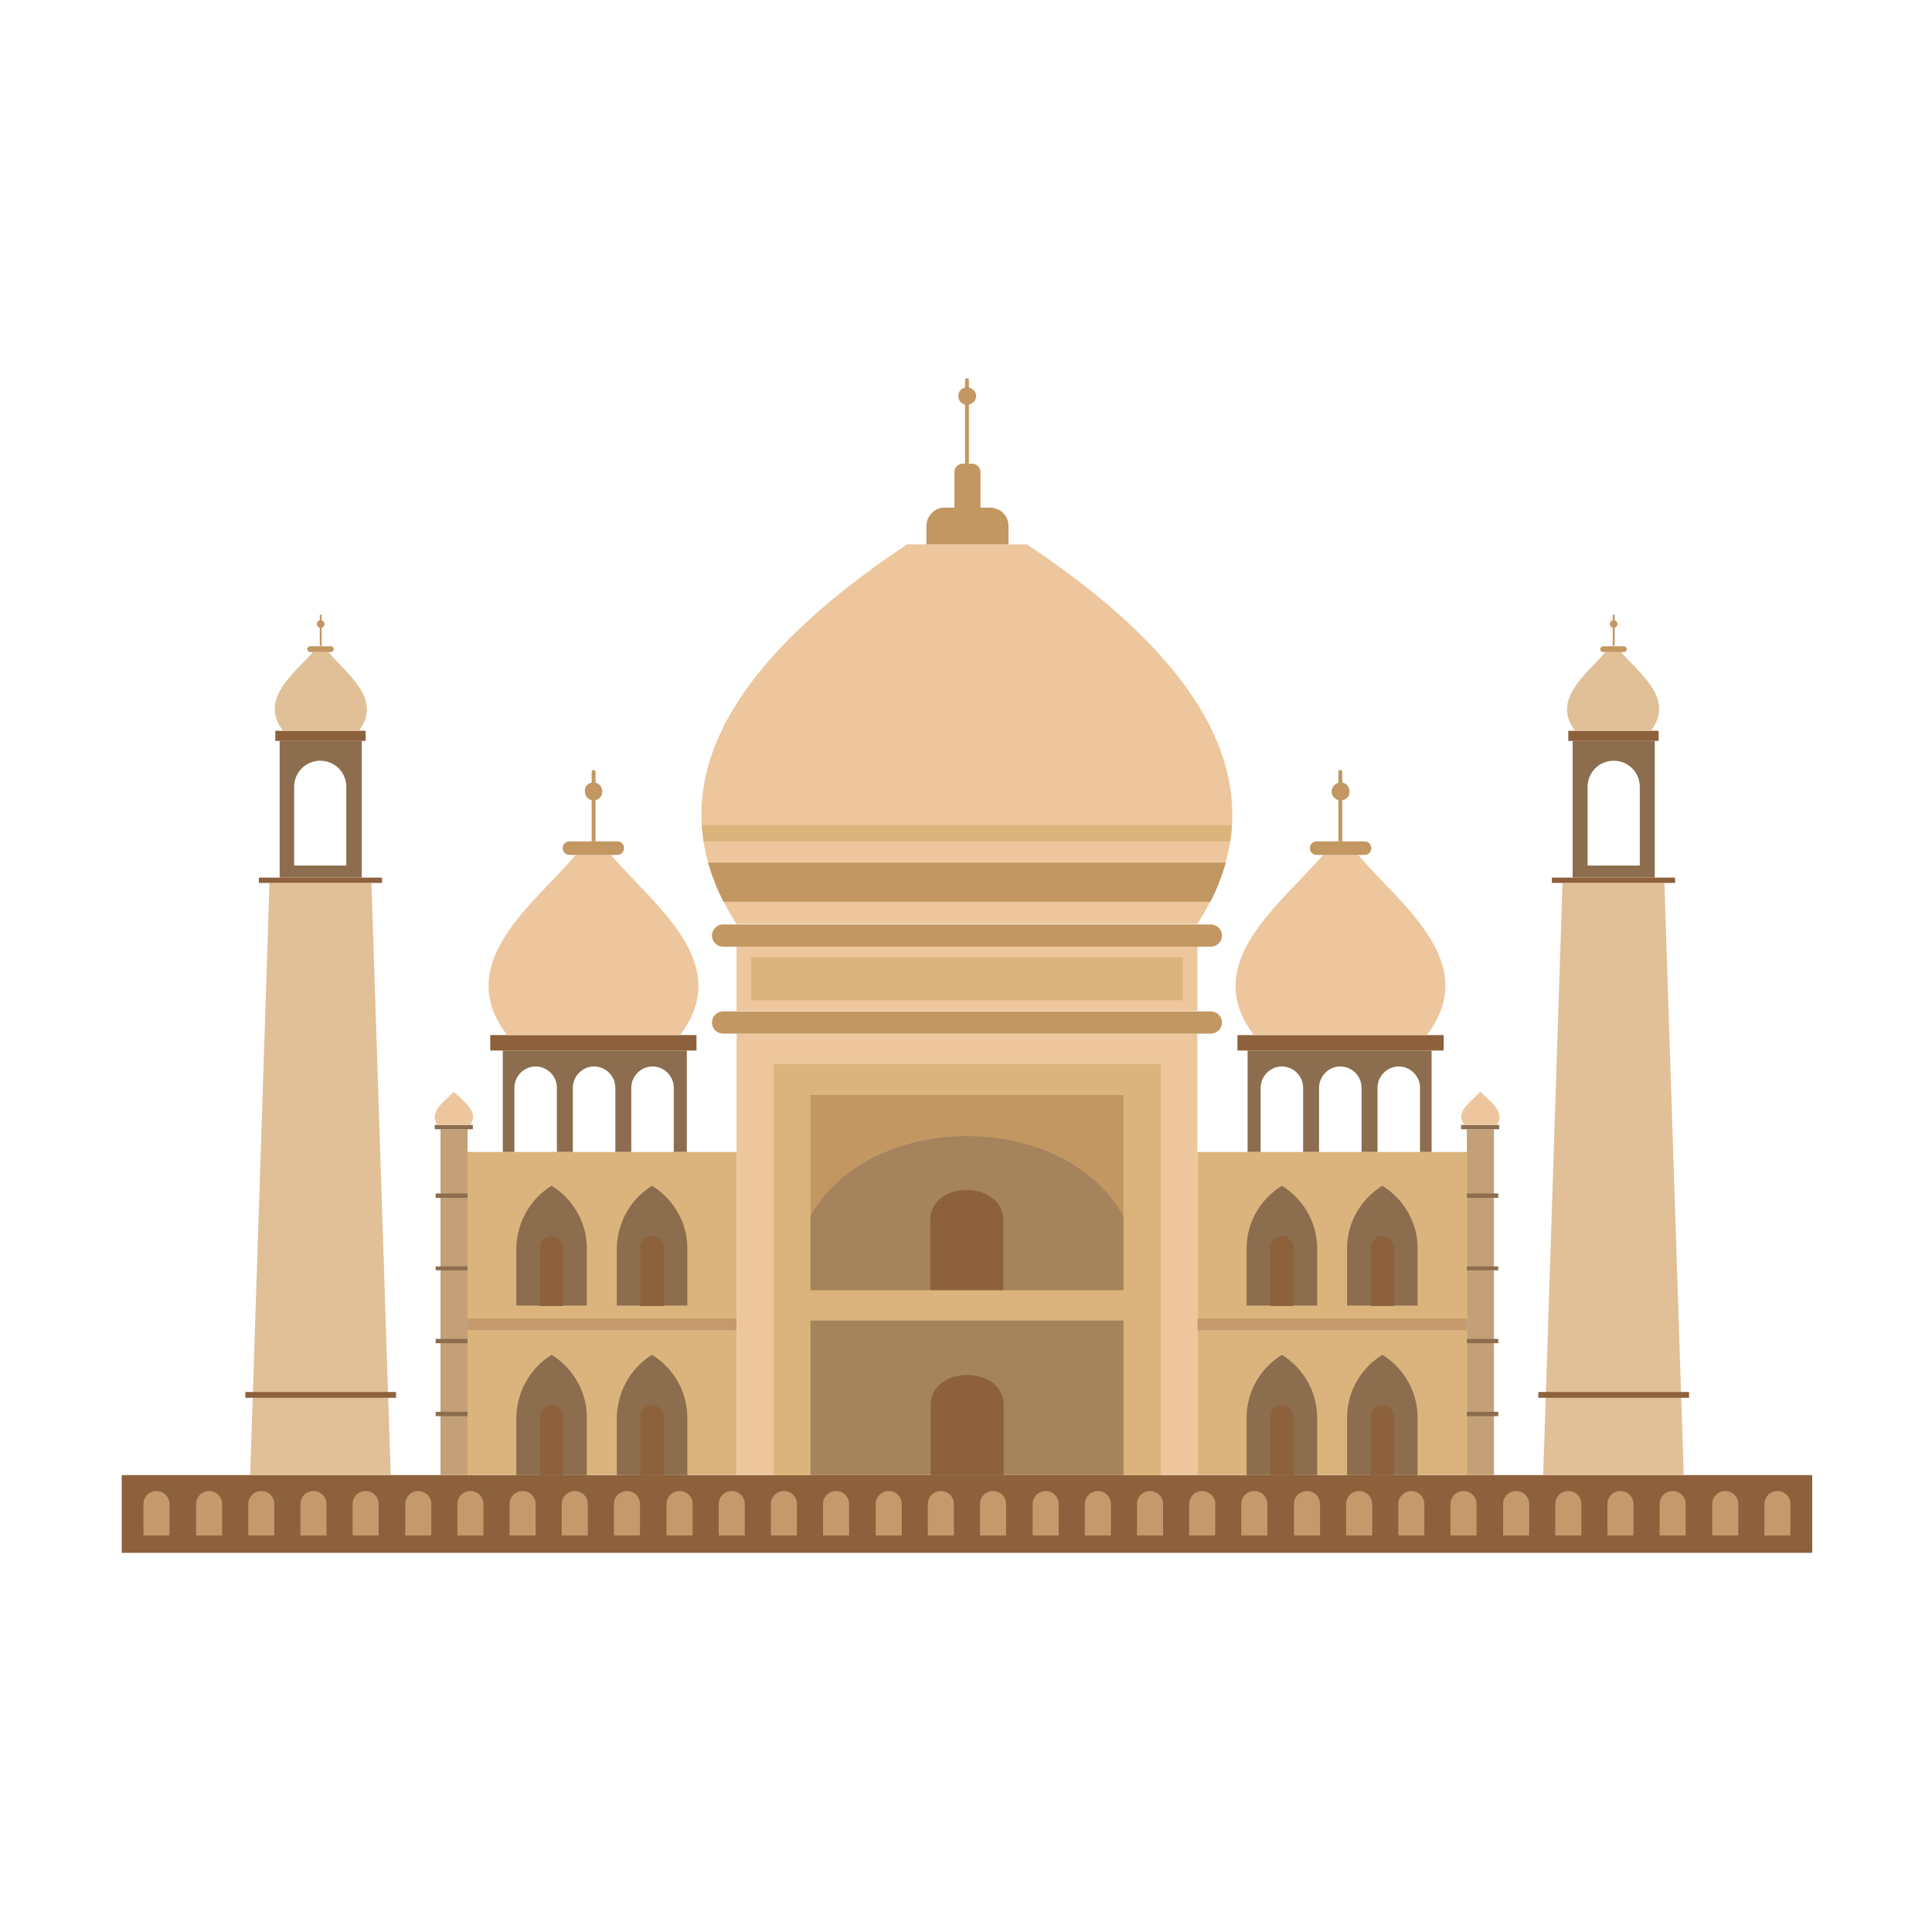 <svg id="engcTA1Czx61" xmlns="http://www.w3.org/2000/svg" xmlns:xlink="http://www.w3.org/1999/xlink" viewBox="0 0 400 400" shape-rendering="geometricPrecision" text-rendering="geometricPrecision"><g id="engcTA1Czx62"><polygon id="engcTA1Czx63" points="375.2,305.4 375.2,321.5 25.2,321.5 25.2,305.4 375.2,305.4" clip-rule="evenodd" fill="rgb(141,97,60)" fill-rule="evenodd" stroke="none" stroke-width="1"/><path id="engcTA1Czx64" d="M208.3,317.9L202.9,317.9L202.9,311.4C202.9,309.9,204.1,308.7,205.6,308.7L205.6,308.7C207.1,308.7,208.3,309.9,208.3,311.4L208.3,317.9L208.3,317.9Z" clip-rule="evenodd" fill="rgb(196,153,108)" fill-rule="evenodd" stroke="none" stroke-width="1"/><path id="engcTA1Czx65" d="M219.2,317.9L213.8,317.9L213.8,311.4C213.8,309.9,215,308.7,216.5,308.7L216.5,308.7C218,308.7,219.2,309.9,219.2,311.4L219.2,317.9L219.2,317.9Z" clip-rule="evenodd" fill="rgb(196,153,108)" fill-rule="evenodd" stroke="none" stroke-width="1"/><path id="engcTA1Czx66" d="M230,317.9L224.6,317.9L224.6,311.4C224.6,309.9,225.8,308.7,227.3,308.7L227.3,308.7C228.8,308.7,230,309.9,230,311.4L230,317.9L230,317.9Z" clip-rule="evenodd" fill="rgb(196,153,108)" fill-rule="evenodd" stroke="none" stroke-width="1"/><path id="engcTA1Czx67" d="M240.8,317.9L235.4,317.9L235.4,311.4C235.4,309.9,236.6,308.7,238.1,308.7L238.1,308.7C239.6,308.7,240.8,309.9,240.8,311.4L240.8,317.9L240.8,317.9Z" clip-rule="evenodd" fill="rgb(196,153,108)" fill-rule="evenodd" stroke="none" stroke-width="1"/><path id="engcTA1Czx68" d="M251.6,317.9L246.2,317.9L246.2,311.4C246.2,309.9,247.4,308.7,248.9,308.7L248.9,308.7C250.4,308.7,251.6,309.9,251.6,311.4L251.6,317.9L251.6,317.9Z" clip-rule="evenodd" fill="rgb(196,153,108)" fill-rule="evenodd" stroke="none" stroke-width="1"/><path id="engcTA1Czx69" d="M262.5,317.9L257,317.9L257,311.4C257,309.9,258.2,308.7,259.7,308.7L259.7,308.7C261.2,308.7,262.4,309.9,262.4,311.4L262.4,317.9L262.5,317.9Z" clip-rule="evenodd" fill="rgb(196,153,108)" fill-rule="evenodd" stroke="none" stroke-width="1"/><path id="engcTA1Czx610" d="M273.3,317.9L267.9,317.9L267.9,311.4C267.9,309.9,269.1,308.7,270.6,308.7L270.6,308.7C272.1,308.7,273.3,309.9,273.3,311.4L273.3,317.9L273.3,317.9Z" clip-rule="evenodd" fill="rgb(196,153,108)" fill-rule="evenodd" stroke="none" stroke-width="1"/><path id="engcTA1Czx611" d="M284.1,317.9L278.7,317.9L278.7,311.4C278.7,309.9,279.9,308.7,281.4,308.7L281.4,308.7C282.9,308.7,284.1,309.9,284.1,311.4L284.1,317.9L284.1,317.9Z" clip-rule="evenodd" fill="rgb(196,153,108)" fill-rule="evenodd" stroke="none" stroke-width="1"/><path id="engcTA1Czx612" d="M294.9,317.9L289.5,317.9L289.5,311.4C289.5,309.9,290.7,308.7,292.2,308.7L292.2,308.7C293.7,308.7,294.9,309.9,294.9,311.4L294.9,317.9L294.9,317.9Z" clip-rule="evenodd" fill="rgb(196,153,108)" fill-rule="evenodd" stroke="none" stroke-width="1"/><path id="engcTA1Czx613" d="M305.7,317.9L300.3,317.9L300.3,311.4C300.3,309.9,301.5,308.7,303,308.7L303,308.7C304.5,308.7,305.7,309.9,305.7,311.4L305.7,317.9L305.7,317.9Z" clip-rule="evenodd" fill="rgb(196,153,108)" fill-rule="evenodd" stroke="none" stroke-width="1"/><path id="engcTA1Czx614" d="M316.6,317.9L311.2,317.9L311.2,311.4C311.2,309.9,312.4,308.7,313.9,308.7L313.9,308.7C315.4,308.7,316.6,309.9,316.6,311.4L316.6,317.9L316.6,317.9Z" clip-rule="evenodd" fill="rgb(196,153,108)" fill-rule="evenodd" stroke="none" stroke-width="1"/><path id="engcTA1Czx615" d="M327.4,317.9L322,317.9L322,311.4C322,309.9,323.2,308.7,324.7,308.7L324.7,308.7C326.2,308.7,327.4,309.9,327.4,311.4L327.4,317.9L327.4,317.9Z" clip-rule="evenodd" fill="rgb(196,153,108)" fill-rule="evenodd" stroke="none" stroke-width="1"/><path id="engcTA1Czx616" d="M338.2,317.9L332.8,317.9L332.8,311.4C332.8,309.9,334,308.7,335.5,308.7L335.5,308.7C337,308.7,338.2,309.9,338.2,311.4L338.2,317.9L338.2,317.9Z" clip-rule="evenodd" fill="rgb(196,153,108)" fill-rule="evenodd" stroke="none" stroke-width="1"/><path id="engcTA1Czx617" d="M349,317.9L343.6,317.9L343.6,311.4C343.6,309.9,344.8,308.7,346.3,308.7L346.3,308.7C347.8,308.7,349,309.9,349,311.4L349,317.9L349,317.9Z" clip-rule="evenodd" fill="rgb(196,153,108)" fill-rule="evenodd" stroke="none" stroke-width="1"/><path id="engcTA1Czx618" d="M359.9,317.9L354.5,317.9L354.5,311.4C354.5,309.9,355.7,308.7,357.2,308.7L357.2,308.7C358.7,308.7,359.9,309.9,359.9,311.4L359.9,317.9L359.9,317.9Z" clip-rule="evenodd" fill="rgb(196,153,108)" fill-rule="evenodd" stroke="none" stroke-width="1"/><path id="engcTA1Czx619" d="M370.7,317.9L365.3,317.9L365.3,311.4C365.3,309.9,366.5,308.7,368,308.7L368,308.7C369.5,308.7,370.7,309.9,370.7,311.4L370.7,317.9L370.7,317.9Z" clip-rule="evenodd" fill="rgb(196,153,108)" fill-rule="evenodd" stroke="none" stroke-width="1"/><path id="engcTA1Czx620" d="M192.1,317.9L197.5,317.9L197.5,311.4C197.5,309.9,196.3,308.7,194.8,308.7L194.8,308.7C193.3,308.7,192.1,309.9,192.1,311.4L192.1,317.9L192.1,317.9Z" clip-rule="evenodd" fill="rgb(196,153,108)" fill-rule="evenodd" stroke="none" stroke-width="1"/><path id="engcTA1Czx621" d="M181.3,317.9L186.7,317.9L186.7,311.4C186.7,309.9,185.5,308.7,184,308.7L184,308.7C182.5,308.7,181.3,309.9,181.3,311.4L181.3,317.9L181.3,317.9Z" clip-rule="evenodd" fill="rgb(196,153,108)" fill-rule="evenodd" stroke="none" stroke-width="1"/><path id="engcTA1Czx622" d="M170.4,317.9L175.8,317.9L175.8,311.4C175.8,309.9,174.6,308.7,173.1,308.7L173.1,308.7C171.6,308.7,170.4,309.9,170.4,311.4L170.4,317.9L170.4,317.9Z" clip-rule="evenodd" fill="rgb(196,153,108)" fill-rule="evenodd" stroke="none" stroke-width="1"/><path id="engcTA1Czx623" d="M159.6,317.9L165,317.9L165,311.4C165,309.9,163.8,308.7,162.3,308.7L162.3,308.7C160.8,308.7,159.6,309.9,159.6,311.4L159.6,317.9L159.6,317.9Z" clip-rule="evenodd" fill="rgb(196,153,108)" fill-rule="evenodd" stroke="none" stroke-width="1"/><path id="engcTA1Czx624" d="M148.8,317.9L154.2,317.9L154.2,311.4C154.2,309.9,153,308.7,151.5,308.7L151.5,308.7C150,308.7,148.8,309.9,148.8,311.4L148.8,317.9L148.8,317.9Z" clip-rule="evenodd" fill="rgb(196,153,108)" fill-rule="evenodd" stroke="none" stroke-width="1"/><path id="engcTA1Czx625" d="M138,317.9L143.4,317.9L143.4,311.4C143.4,309.9,142.2,308.7,140.7,308.7L140.7,308.7C139.2,308.7,138,309.9,138,311.4L138,317.9L138,317.9Z" clip-rule="evenodd" fill="rgb(196,153,108)" fill-rule="evenodd" stroke="none" stroke-width="1"/><path id="engcTA1Czx626" d="M127.1,317.9L132.5,317.9L132.5,311.4C132.5,309.9,131.3,308.7,129.8,308.7L129.8,308.7C128.3,308.7,127.1,309.9,127.1,311.4L127.1,317.9L127.1,317.9Z" clip-rule="evenodd" fill="rgb(196,153,108)" fill-rule="evenodd" stroke="none" stroke-width="1"/><path id="engcTA1Czx627" d="M116.3,317.9L121.7,317.9L121.7,311.4C121.7,309.9,120.5,308.7,119,308.7L119,308.7C117.5,308.7,116.3,309.9,116.3,311.4L116.3,317.9L116.3,317.9Z" clip-rule="evenodd" fill="rgb(196,153,108)" fill-rule="evenodd" stroke="none" stroke-width="1"/><path id="engcTA1Czx628" d="M105.5,317.9L110.9,317.9L110.9,311.4C110.9,309.9,109.7,308.7,108.2,308.7L108.2,308.7C106.7,308.7,105.5,309.9,105.5,311.4L105.5,317.9L105.5,317.9Z" clip-rule="evenodd" fill="rgb(196,153,108)" fill-rule="evenodd" stroke="none" stroke-width="1"/><path id="engcTA1Czx629" d="M94.7,317.9L100.1,317.9L100.1,311.4C100.1,309.9,98.9,308.7,97.4,308.7L97.4,308.7C95.9,308.7,94.7,309.9,94.7,311.4L94.7,317.9L94.7,317.9Z" clip-rule="evenodd" fill="rgb(196,153,108)" fill-rule="evenodd" stroke="none" stroke-width="1"/><path id="engcTA1Czx630" d="M83.9,317.9L89.3,317.9L89.3,311.4C89.3,309.9,88.1,308.7,86.6,308.7L86.6,308.7C85.1,308.7,83.9,309.9,83.9,311.4L83.9,317.9L83.9,317.9Z" clip-rule="evenodd" fill="rgb(196,153,108)" fill-rule="evenodd" stroke="none" stroke-width="1"/><path id="engcTA1Czx631" d="M73,317.9L78.4,317.9L78.4,311.4C78.4,309.9,77.2,308.7,75.7,308.7L75.7,308.7C74.2,308.7,73,309.9,73,311.4L73,317.9L73,317.9Z" clip-rule="evenodd" fill="rgb(196,153,108)" fill-rule="evenodd" stroke="none" stroke-width="1"/><path id="engcTA1Czx632" d="M62.2,317.9L67.6,317.9L67.6,311.4C67.6,309.9,66.4,308.7,64.9,308.7L64.9,308.7C63.4,308.7,62.2,309.9,62.2,311.4L62.2,317.9L62.2,317.9Z" clip-rule="evenodd" fill="rgb(196,153,108)" fill-rule="evenodd" stroke="none" stroke-width="1"/><path id="engcTA1Czx633" d="M51.4,317.9L56.8,317.9L56.8,311.4C56.8,309.9,55.6,308.7,54.1,308.7L54.1,308.7C52.6,308.7,51.4,309.9,51.4,311.4L51.4,317.9L51.4,317.9Z" clip-rule="evenodd" fill="rgb(196,153,108)" fill-rule="evenodd" stroke="none" stroke-width="1"/><path id="engcTA1Czx634" d="M40.6,317.9L46,317.9L46,311.4C46,309.9,44.8,308.7,43.3,308.7L43.3,308.7C41.8,308.7,40.6,309.9,40.6,311.4L40.6,317.9L40.6,317.9Z" clip-rule="evenodd" fill="rgb(196,153,108)" fill-rule="evenodd" stroke="none" stroke-width="1"/><path id="engcTA1Czx635" d="M29.7,317.9L35.1,317.9L35.1,311.4C35.1,309.9,33.9,308.7,32.4,308.7L32.4,308.7C30.9,308.7,29.7,309.9,29.7,311.4L29.7,317.9L29.7,317.9Z" clip-rule="evenodd" fill="rgb(196,153,108)" fill-rule="evenodd" stroke="none" stroke-width="1"/></g><g id="engcTA1Czx636"><polygon id="engcTA1Czx637" points="348.6,305.4 319.5,305.4 323.5,182.8 344.6,182.8 348.6,305.4" clip-rule="evenodd" fill="rgb(225,192,151)" fill-rule="evenodd" stroke="none" stroke-width="1"/><polygon id="engcTA1Czx638" points="349.7,289.4 318.5,289.4 318.5,288.2 349.7,288.2 349.7,289.4" clip-rule="evenodd" fill="rgb(141,97,60)" fill-rule="evenodd" stroke="none" stroke-width="1"/><polygon id="engcTA1Czx639" points="346.8,182.8 321.3,182.8 321.3,181.7 346.8,181.7 346.8,182.8" clip-rule="evenodd" fill="rgb(141,97,60)" fill-rule="evenodd" stroke="none" stroke-width="1"/><path id="engcTA1Czx640" d="M325.6,181.7L325.6,153.4L342.6,153.4L342.6,181.7L325.6,181.7L325.6,181.7ZM339.4,179.2L328.7,179.2L328.7,162.9C328.7,159.9,331.1,157.5,334.1,157.5L334.1,157.5C337.1,157.5,339.5,159.9,339.5,162.9L339.5,179.2L339.4,179.2Z" clip-rule="evenodd" fill="rgb(140,109,78)" fill-rule="evenodd" stroke="none" stroke-width="1"/><polygon id="engcTA1Czx641" points="343.4,153.4 324.7,153.4 324.7,151.3 343.4,151.3 343.4,153.4" clip-rule="evenodd" fill="rgb(141,97,60)" fill-rule="evenodd" stroke="none" stroke-width="1"/><path id="engcTA1Czx642" d="M335.6,135C334.5,135,333.5,135,332.4,135C328.6,139.5,321.1,144.8,326.1,151.3C331.3,151.3,336.6,151.3,341.8,151.3C346.9,144.7,339.4,139.4,335.6,135L335.6,135Z" clip-rule="evenodd" fill="rgb(225,192,151)" fill-rule="evenodd" stroke="none" stroke-width="1"/><g id="engcTA1Czx643"><path id="engcTA1Czx644" d="M336.2,135L331.9,135C331.6,135,331.3,134.7,331.3,134.4L331.3,134.4C331.3,134.1,331.6,133.8,331.9,133.8L336.2,133.8C336.5,133.8,336.8,134.1,336.8,134.4L336.8,134.4C336.8,134.7,336.6,135,336.2,135L336.2,135Z" clip-rule="evenodd" fill="rgb(194,151,98)" fill-rule="evenodd" stroke="none" stroke-width="1"/><path id="engcTA1Czx645" d="M334.3,133.7L333.9,133.7L333.9,127.4C333.9,127.3,334,127.2,334.1,127.2L334.1,127.2C334.2,127.2,334.3,127.3,334.3,127.4L334.3,133.7L334.3,133.7Z" clip-rule="evenodd" fill="rgb(194,151,98)" fill-rule="evenodd" stroke="none" stroke-width="1"/><path id="engcTA1Czx646" d="M334.1,128.4C333.7,128.4,333.3,128.8,333.3,129.2C333.3,129.6,333.7,130,334.1,130C334.5,130,334.9,129.6,334.9,129.2C334.9,128.8,334.5,128.4,334.1,128.4L334.1,128.4Z" clip-rule="evenodd" fill="rgb(194,151,98)" fill-rule="evenodd" stroke="none" stroke-width="1"/></g></g><g id="engcTA1Czx647"><g id="engcTA1Czx648"><polygon id="engcTA1Czx649" points="247.9,238.5 303.7,238.5 303.7,305.4 247.9,305.4 247.9,238.5" clip-rule="evenodd" fill="rgb(219,180,125)" fill-rule="evenodd" stroke="none" stroke-width="1"/><path id="engcTA1Czx650" d="M286.2,245.5C281.8,248.2,279,253,278.9,258.1C278.9,262.1,278.9,266.1,278.9,270.3C283.8,270.3,286.2,270.3,286.2,270.3C286.2,270.3,288.6,270.3,293.5,270.3C293.5,266.1,293.5,262,293.5,258.1C293.4,253,290.6,248.2,286.2,245.5L286.2,245.5Z" clip-rule="evenodd" fill="rgb(140,109,78)" fill-rule="evenodd" stroke="none" stroke-width="1"/><path id="engcTA1Czx651" d="M288.6,270.4L283.8,270.4L283.8,258.3C283.8,257,284.9,255.9,286.2,255.9L286.2,255.9C287.5,255.9,288.6,257,288.6,258.3L288.6,270.4L288.6,270.4Z" clip-rule="evenodd" fill="rgb(141,97,60)" fill-rule="evenodd" stroke="none" stroke-width="1"/><path id="engcTA1Czx652" d="M265.4,245.5C261,248.2,258.2,253,258.1,258.1C258.1,262.1,258.1,266.1,258.1,270.3C263,270.3,265.4,270.3,265.4,270.3C265.4,270.3,267.8,270.3,272.7,270.3C272.7,266.1,272.7,262,272.7,258.1C272.6,253,269.8,248.2,265.4,245.5L265.4,245.5Z" clip-rule="evenodd" fill="rgb(140,109,78)" fill-rule="evenodd" stroke="none" stroke-width="1"/><path id="engcTA1Czx653" d="M267.8,270.4L263,270.4L263,258.3C263,257,264.1,255.9,265.4,255.9L265.4,255.9C266.7,255.9,267.8,257,267.8,258.3L267.8,270.4L267.8,270.4Z" clip-rule="evenodd" fill="rgb(141,97,60)" fill-rule="evenodd" stroke="none" stroke-width="1"/><path id="engcTA1Czx654" d="M286.2,280.5C281.8,283.2,279,288,278.9,293.2C278.9,297.2,278.9,301.2,278.9,305.4C283.8,305.4,286.2,305.4,286.2,305.4C286.2,305.4,288.6,305.4,293.5,305.4C293.5,301.2,293.5,297.1,293.5,293.2C293.4,288,290.6,283.2,286.2,280.5L286.2,280.5Z" clip-rule="evenodd" fill="rgb(140,109,78)" fill-rule="evenodd" stroke="none" stroke-width="1"/><path id="engcTA1Czx655" d="M288.6,305.4L283.8,305.4L283.8,293.3C283.8,292,284.9,290.9,286.2,290.9L286.2,290.9C287.5,290.9,288.6,292,288.6,293.3L288.6,305.4L288.6,305.4Z" clip-rule="evenodd" fill="rgb(141,97,60)" fill-rule="evenodd" stroke="none" stroke-width="1"/><path id="engcTA1Czx656" d="M265.4,280.5C261,283.2,258.2,288,258.1,293.2C258.1,297.2,258.1,301.2,258.1,305.4C263,305.4,265.4,305.4,265.4,305.4C265.4,305.4,267.8,305.4,272.7,305.4C272.7,301.2,272.7,297.1,272.7,293.2C272.6,288,269.8,283.2,265.4,280.5L265.4,280.5Z" clip-rule="evenodd" fill="rgb(140,109,78)" fill-rule="evenodd" stroke="none" stroke-width="1"/><path id="engcTA1Czx657" d="M267.8,305.4L263,305.4L263,293.3C263,292,264.1,290.9,265.4,290.9L265.4,290.9C266.7,290.9,267.8,292,267.8,293.3L267.8,305.4L267.8,305.4Z" clip-rule="evenodd" fill="rgb(141,97,60)" fill-rule="evenodd" stroke="none" stroke-width="1"/><polygon id="engcTA1Czx658" points="247.9,273 303.7,273 303.7,275.4 247.9,275.4 247.9,273" clip-rule="evenodd" fill="rgb(196,153,108)" fill-rule="evenodd" stroke="none" stroke-width="1"/></g><g id="engcTA1Czx659"><path id="engcTA1Czx660" d="M296.6,238.5L294,238.5L294,225.2C294,222.8,292,220.8,289.6,220.8L289.6,220.8C287.2,220.8,285.2,222.8,285.2,225.2L285.2,238.5L281.9,238.5L281.9,225.2C281.9,222.8,279.9,220.8,277.5,220.8L277.5,220.8C275.1,220.8,273.1,222.8,273.1,225.2L273.1,238.5L269.8,238.5L269.8,225.2C269.8,222.8,267.8,220.8,265.4,220.8L265.4,220.8C263,220.8,261,222.8,261,225.2L261,238.5L258.3,238.5L258.3,217.5L296.4,217.5L296.4,238.5L296.6,238.5Z" clip-rule="evenodd" fill="rgb(140,109,78)" fill-rule="evenodd" stroke="none" stroke-width="1"/><polygon id="engcTA1Czx661" points="298.9,217.5 256.2,217.5 256.2,214.3 298.9,214.3 298.9,217.5" clip-rule="evenodd" fill="rgb(141,97,60)" fill-rule="evenodd" stroke="none" stroke-width="1"/><path id="engcTA1Czx662" d="M281.2,177C278.8,177,276.4,177,273.9,177C265.3,187.2,248.2,199.3,259.6,214.3C271.5,214.3,283.5,214.3,295.4,214.3C306.9,199.3,289.8,187.2,281.2,177L281.2,177Z" clip-rule="evenodd" fill="rgb(237,198,157)" fill-rule="evenodd" stroke="none" stroke-width="1"/><g id="engcTA1Czx663"><path id="engcTA1Czx664" d="M282.5,177L272.6,177C271.8,177,271.2,176.4,271.2,175.6L271.2,175.6C271.2,174.8,271.8,174.2,272.6,174.2L282.5,174.2C283.3,174.2,283.9,174.8,283.9,175.6L283.9,175.6C283.9,176.4,283.3,177,282.5,177L282.5,177Z" clip-rule="evenodd" fill="rgb(194,151,98)" fill-rule="evenodd" stroke="none" stroke-width="1"/><path id="engcTA1Czx665" d="M278,174.2L277.1,174.2L277.1,159.8C277.1,159.6,277.3,159.4,277.5,159.4L277.5,159.4C277.7,159.4,277.9,159.6,277.9,159.8L277.9,174.2L278,174.2Z" clip-rule="evenodd" fill="rgb(194,151,98)" fill-rule="evenodd" stroke="none" stroke-width="1"/><path id="engcTA1Czx666" d="M277.6,162C276.6,162,275.7,162.8,275.7,163.9C275.7,164.9,276.5,165.7,277.6,165.7C278.7,165.7,279.4,164.9,279.4,163.9C279.4,162.8,278.6,162,277.6,162L277.6,162Z" clip-rule="evenodd" fill="rgb(194,151,98)" fill-rule="evenodd" stroke="none" stroke-width="1"/></g></g><g id="engcTA1Czx667"><polygon id="engcTA1Czx668" points="303.7,305.4 309.3,305.4 309.3,233.8 303.7,233.8 303.7,305.4" clip-rule="evenodd" fill="rgb(195,160,120)" fill-rule="evenodd" stroke="none" stroke-width="1"/><polygon id="engcTA1Czx669" points="310.4,233.8 302.5,233.8 302.5,232.9 310.4,232.9 310.4,233.8" clip-rule="evenodd" fill="rgb(140,109,78)" fill-rule="evenodd" stroke="none" stroke-width="1"/><path id="engcTA1Czx670" d="M306.5,226C304.9,227.9,301,230.1,303.2,232.9C305.4,232.9,307.6,232.9,309.9,232.9C311.9,230.1,308.1,227.8,306.5,226L306.5,226Z" clip-rule="evenodd" fill="rgb(237,198,157)" fill-rule="evenodd" stroke="none" stroke-width="1"/><polygon id="engcTA1Czx671" points="310.2,278.1 303.7,278.1 303.7,277.2 310.2,277.2 310.2,278.1" clip-rule="evenodd" fill="rgb(140,109,78)" fill-rule="evenodd" stroke="none" stroke-width="1"/><polygon id="engcTA1Czx672" points="310.2,293.2 303.7,293.2 303.7,292.3 310.2,292.3 310.2,293.2" clip-rule="evenodd" fill="rgb(140,109,78)" fill-rule="evenodd" stroke="none" stroke-width="1"/><polygon id="engcTA1Czx673" points="310.2,263 303.7,263 303.7,262.2 310.2,262.2 310.2,263" clip-rule="evenodd" fill="rgb(140,109,78)" fill-rule="evenodd" stroke="none" stroke-width="1"/><polygon id="engcTA1Czx674" points="310.2,248 303.7,248 303.7,247.1 310.2,247.1 310.2,248" clip-rule="evenodd" fill="rgb(140,109,78)" fill-rule="evenodd" stroke="none" stroke-width="1"/></g></g><g id="engcTA1Czx675"><polygon id="engcTA1Czx676" points="51.8,305.4 80.9,305.4 76.9,182.8 55.8,182.8 51.8,305.4" clip-rule="evenodd" fill="rgb(225,192,151)" fill-rule="evenodd" stroke="none" stroke-width="1"/><polygon id="engcTA1Czx677" points="50.8,289.4 82,289.4 82,288.2 50.8,288.2 50.8,289.4" clip-rule="evenodd" fill="rgb(141,97,60)" fill-rule="evenodd" stroke="none" stroke-width="1"/><polygon id="engcTA1Czx678" points="53.6,182.8 79.1,182.8 79.1,181.7 53.6,181.7 53.6,182.8" clip-rule="evenodd" fill="rgb(141,97,60)" fill-rule="evenodd" stroke="none" stroke-width="1"/><path id="engcTA1Czx679" d="M74.9,181.7L74.9,153.4L57.9,153.4L57.9,181.7L74.9,181.7L74.9,181.7ZM61,179.2L71.7,179.2L71.7,162.9C71.7,159.9,69.3,157.5,66.3,157.5L66.3,157.5C63.3,157.5,60.9,159.9,60.9,162.9L60.9,179.2L61,179.2Z" clip-rule="evenodd" fill="rgb(140,109,78)" fill-rule="evenodd" stroke="none" stroke-width="1"/><polygon id="engcTA1Czx680" points="57,153.4 75.7,153.4 75.7,151.3 57,151.3 57,153.4" clip-rule="evenodd" fill="rgb(141,97,60)" fill-rule="evenodd" stroke="none" stroke-width="1"/><path id="engcTA1Czx681" d="M64.8,135C65.9,135,66.9,135,68,135C71.8,139.5,79.3,144.8,74.3,151.3C69.1,151.3,63.8,151.3,58.6,151.3C53.5,144.7,61,139.4,64.8,135L64.8,135Z" clip-rule="evenodd" fill="rgb(225,192,151)" fill-rule="evenodd" stroke="none" stroke-width="1"/><g id="engcTA1Czx682"><path id="engcTA1Czx683" d="M64.2,135L68.5,135C68.8,135,69.1,134.7,69.1,134.4L69.1,134.4C69.1,134.1,68.8,133.8,68.5,133.8L64.2,133.8C63.9,133.8,63.6,134.1,63.6,134.4L63.6,134.4C63.6,134.7,63.9,135,64.2,135L64.2,135Z" clip-rule="evenodd" fill="rgb(194,151,98)" fill-rule="evenodd" stroke="none" stroke-width="1"/><path id="engcTA1Czx684" d="M66.2,133.7L66.6,133.7L66.6,127.4C66.6,127.3,66.5,127.2,66.4,127.2L66.4,127.2C66.3,127.2,66.2,127.3,66.2,127.4L66.2,133.7L66.2,133.7Z" clip-rule="evenodd" fill="rgb(194,151,98)" fill-rule="evenodd" stroke="none" stroke-width="1"/><path id="engcTA1Czx685" d="M66.4,128.4C66.8,128.4,67.2,128.8,67.2,129.2C67.2,129.6,66.8,130,66.4,130C66,130,65.6,129.6,65.6,129.2C65.6,128.8,65.9,128.4,66.4,128.4L66.4,128.4Z" clip-rule="evenodd" fill="rgb(194,151,98)" fill-rule="evenodd" stroke="none" stroke-width="1"/></g></g><g id="engcTA1Czx686"><g id="engcTA1Czx687"><polygon id="engcTA1Czx688" points="152.5,238.5 96.8,238.5 96.8,305.4 152.5,305.4 152.5,238.5" clip-rule="evenodd" fill="rgb(219,180,125)" fill-rule="evenodd" stroke="none" stroke-width="1"/><path id="engcTA1Czx689" d="M114.2,245.5C118.6,248.2,121.4,253,121.5,258.1C121.5,262.1,121.5,266.1,121.5,270.3C116.6,270.3,114.2,270.3,114.2,270.3C114.2,270.3,111.8,270.3,106.9,270.3C106.9,266.1,106.9,262,106.9,258.1C107.1,253,109.8,248.2,114.2,245.5L114.2,245.5Z" clip-rule="evenodd" fill="rgb(140,109,78)" fill-rule="evenodd" stroke="none" stroke-width="1"/><path id="engcTA1Czx690" d="M111.8,270.4L116.6,270.4L116.6,258.3C116.6,257,115.5,255.9,114.2,255.9L114.2,255.9C112.9,255.9,111.8,257,111.8,258.3L111.8,270.4L111.8,270.4Z" clip-rule="evenodd" fill="rgb(141,97,60)" fill-rule="evenodd" stroke="none" stroke-width="1"/><path id="engcTA1Czx691" d="M135,245.5C139.4,248.2,142.2,253,142.3,258.1C142.3,262.1,142.3,266.1,142.3,270.3C137.4,270.3,135,270.3,135,270.3C135,270.3,132.6,270.3,127.7,270.3C127.7,266.1,127.7,262,127.7,258.1C127.9,253,130.6,248.2,135,245.5L135,245.5Z" clip-rule="evenodd" fill="rgb(140,109,78)" fill-rule="evenodd" stroke="none" stroke-width="1"/><path id="engcTA1Czx692" d="M132.6,270.4L137.4,270.4L137.4,258.3C137.4,257,136.3,255.9,135,255.9L135,255.9C133.7,255.9,132.6,257,132.6,258.3L132.6,270.4L132.6,270.4Z" clip-rule="evenodd" fill="rgb(141,97,60)" fill-rule="evenodd" stroke="none" stroke-width="1"/><path id="engcTA1Czx693" d="M114.2,280.5C118.6,283.2,121.4,288,121.5,293.2C121.5,297.2,121.5,301.2,121.5,305.4C116.6,305.4,114.2,305.4,114.2,305.4C114.2,305.4,111.8,305.4,106.9,305.4C106.9,301.2,106.9,297.1,106.9,293.2C107.1,288,109.8,283.2,114.2,280.5L114.2,280.5Z" clip-rule="evenodd" fill="rgb(140,109,78)" fill-rule="evenodd" stroke="none" stroke-width="1"/><path id="engcTA1Czx694" d="M111.8,305.4L116.6,305.4L116.6,293.3C116.6,292,115.5,290.9,114.2,290.9L114.2,290.9C112.9,290.9,111.8,292,111.8,293.3L111.8,305.4L111.8,305.4Z" clip-rule="evenodd" fill="rgb(141,97,60)" fill-rule="evenodd" stroke="none" stroke-width="1"/><path id="engcTA1Czx695" d="M135,280.5C139.4,283.2,142.2,288,142.3,293.2C142.3,297.2,142.3,301.2,142.3,305.4C137.4,305.4,135,305.4,135,305.4C135,305.4,132.6,305.4,127.7,305.4C127.7,301.2,127.7,297.1,127.7,293.2C127.9,288,130.6,283.2,135,280.5L135,280.5Z" clip-rule="evenodd" fill="rgb(140,109,78)" fill-rule="evenodd" stroke="none" stroke-width="1"/><path id="engcTA1Czx696" d="M132.6,305.4L137.4,305.4L137.4,293.3C137.4,292,136.3,290.9,135,290.9L135,290.9C133.7,290.9,132.6,292,132.6,293.3L132.6,305.4L132.6,305.4Z" clip-rule="evenodd" fill="rgb(141,97,60)" fill-rule="evenodd" stroke="none" stroke-width="1"/><polygon id="engcTA1Czx697" points="152.5,273 96.8,273 96.8,275.4 152.5,275.4 152.5,273" clip-rule="evenodd" fill="rgb(196,153,108)" fill-rule="evenodd" stroke="none" stroke-width="1"/></g><g id="engcTA1Czx698"><path id="engcTA1Czx699" d="M103.8,238.5L106.5,238.5L106.5,225.2C106.5,222.8,108.5,220.8,110.9,220.8L110.9,220.8C113.3,220.8,115.3,222.8,115.3,225.2L115.3,238.5L118.6,238.5L118.6,225.2C118.6,222.8,120.6,220.8,123,220.8L123,220.8C125.4,220.8,127.4,222.8,127.4,225.2L127.4,238.5L130.7,238.5L130.7,225.2C130.7,222.8,132.7,220.8,135.1,220.8L135.1,220.8C137.5,220.8,139.5,222.8,139.5,225.2L139.5,238.5L142.2,238.5L142.2,217.5L104.1,217.5L104.1,238.5L103.8,238.5Z" clip-rule="evenodd" fill="rgb(140,109,78)" fill-rule="evenodd" stroke="none" stroke-width="1"/><polygon id="engcTA1Czx6100" points="101.5,217.5 144.2,217.5 144.2,214.3 101.5,214.3 101.5,217.5" clip-rule="evenodd" fill="rgb(141,97,60)" fill-rule="evenodd" stroke="none" stroke-width="1"/><path id="engcTA1Czx6101" d="M119.2,177C121.6,177,124,177,126.5,177C135.1,187.2,152.2,199.3,140.8,214.3C128.9,214.3,116.9,214.3,105,214.3C93.5,199.3,110.6,187.2,119.2,177L119.2,177Z" clip-rule="evenodd" fill="rgb(237,198,157)" fill-rule="evenodd" stroke="none" stroke-width="1"/><g id="engcTA1Czx6102"><path id="engcTA1Czx6103" d="M117.9,177L127.8,177C128.6,177,129.2,176.4,129.2,175.6L129.2,175.6C129.2,174.8,128.6,174.2,127.8,174.2L117.9,174.2C117.1,174.2,116.5,174.8,116.5,175.6L116.5,175.6C116.5,176.4,117.1,177,117.9,177L117.9,177Z" clip-rule="evenodd" fill="rgb(194,151,98)" fill-rule="evenodd" stroke="none" stroke-width="1"/><path id="engcTA1Czx6104" d="M122.4,174.2L123.3,174.2L123.3,159.8C123.3,159.6,123.1,159.4,122.9,159.4L122.9,159.4C122.7,159.4,122.5,159.6,122.5,159.8L122.5,174.2L122.4,174.2Z" clip-rule="evenodd" fill="rgb(194,151,98)" fill-rule="evenodd" stroke="none" stroke-width="1"/><path id="engcTA1Czx6105" d="M122.9,162C123.9,162,124.7,162.8,124.7,163.9C124.7,164.9,123.9,165.7,122.9,165.7C121.9,165.7,121.1,164.9,121.1,163.9C121,162.8,121.8,162,122.9,162L122.9,162Z" clip-rule="evenodd" fill="rgb(194,151,98)" fill-rule="evenodd" stroke="none" stroke-width="1"/></g></g><g id="engcTA1Czx6106"><polygon id="engcTA1Czx6107" points="96.8,305.4 91.2,305.4 91.2,233.8 96.8,233.8 96.8,305.4" clip-rule="evenodd" fill="rgb(195,160,120)" fill-rule="evenodd" stroke="none" stroke-width="1"/><polygon id="engcTA1Czx6108" points="90,233.8 97.9,233.8 97.9,232.9 90,232.9 90,233.8" clip-rule="evenodd" fill="rgb(140,109,78)" fill-rule="evenodd" stroke="none" stroke-width="1"/><path id="engcTA1Czx6109" d="M94,226C95.6,227.9,99.5,230.1,97.3,232.9C95.1,232.9,92.9,232.9,90.6,232.9C88.5,230.1,92.4,227.8,94,226L94,226Z" clip-rule="evenodd" fill="rgb(237,198,157)" fill-rule="evenodd" stroke="none" stroke-width="1"/><polygon id="engcTA1Czx6110" points="90.2,278.1 96.8,278.1 96.8,277.2 90.2,277.2 90.2,278.1" clip-rule="evenodd" fill="rgb(140,109,78)" fill-rule="evenodd" stroke="none" stroke-width="1"/><polygon id="engcTA1Czx6111" points="90.2,293.2 96.8,293.2 96.8,292.3 90.2,292.3 90.2,293.2" clip-rule="evenodd" fill="rgb(140,109,78)" fill-rule="evenodd" stroke="none" stroke-width="1"/><polygon id="engcTA1Czx6112" points="90.2,263 96.8,263 96.8,262.2 90.2,262.2 90.2,263" clip-rule="evenodd" fill="rgb(140,109,78)" fill-rule="evenodd" stroke="none" stroke-width="1"/><polygon id="engcTA1Czx6113" points="90.2,248 96.8,248 96.8,247.1 90.2,247.1 90.2,248" clip-rule="evenodd" fill="rgb(140,109,78)" fill-rule="evenodd" stroke="none" stroke-width="1"/></g></g><g id="engcTA1Czx6114"><g id="engcTA1Czx6115"><polygon id="engcTA1Czx6116" points="247.9,214 247.9,305.4 152.5,305.4 152.5,214 247.9,214" clip-rule="evenodd" fill="rgb(237,198,157)" fill-rule="evenodd" stroke="none" stroke-width="1"/><polygon id="engcTA1Czx6117" points="240.3,220.3 240.3,305.4 160.2,305.4 160.2,220.3 240.3,220.3" clip-rule="evenodd" fill="rgb(219,180,125)" fill-rule="evenodd" stroke="none" stroke-width="1"/><polygon id="engcTA1Czx6118" points="167.8,273.4 232.6,273.4 232.6,305.4 167.8,305.4 167.8,273.4" clip-rule="evenodd" fill="rgb(165,131,93)" fill-rule="evenodd" stroke="none" stroke-width="1"/><polygon id="engcTA1Czx6119" points="247.9,209.3 152.5,209.3 152.5,196 247.9,196 247.9,209.3" clip-rule="evenodd" fill="rgb(237,198,157)" fill-rule="evenodd" stroke="none" stroke-width="1"/><polygon id="engcTA1Czx6120" points="244.9,207.1 155.5,207.1 155.5,198.2 244.9,198.2 244.9,207.1" clip-rule="evenodd" fill="rgb(219,180,125)" fill-rule="evenodd" stroke="none" stroke-width="1"/><path id="engcTA1Czx6121" d="M149.7,214L250.7,214C252,214,253,212.9,253,211.7L253,211.7C253,210.4,251.9,209.4,250.7,209.4L149.7,209.4C148.4,209.4,147.4,210.5,147.4,211.7L147.4,211.7C147.4,212.9,148.4,214,149.7,214L149.7,214Z" clip-rule="evenodd" fill="rgb(194,151,98)" fill-rule="evenodd" stroke="none" stroke-width="1"/><path id="engcTA1Czx6122" d="M149.7,196L200.2,196L250.7,196C252,196,253,194.9,253,193.7L253,193.7C253,192.4,251.9,191.4,250.7,191.4L200.2,191.4L149.7,191.4C148.4,191.4,147.4,192.5,147.4,193.7L147.4,193.7C147.4,194.9,148.4,196,149.7,196L149.7,196Z" clip-rule="evenodd" fill="rgb(194,151,98)" fill-rule="evenodd" stroke="none" stroke-width="1"/><polygon id="engcTA1Czx6123" points="167.8,226.7 232.6,226.7 232.6,267.1 167.8,267.1 167.8,226.7" clip-rule="evenodd" fill="rgb(194,151,98)" fill-rule="evenodd" stroke="none" stroke-width="1"/><path id="engcTA1Czx6124" d="M192.7,305.4L207.8,305.4L207.8,290.9C207.8,282.6,192.7,282.6,192.7,290.9L192.7,305.4L192.7,305.4Z" clip-rule="evenodd" fill="rgb(141,97,60)" fill-rule="evenodd" stroke="none" stroke-width="1"/><path id="engcTA1Czx6125" d="M232.6,251.8C232.6,262,232.6,267.1,232.6,267.1C211,267.1,189.4,267.1,167.8,267.1C167.8,267.1,167.8,262,167.8,251.8C180.2,229.7,220.2,229.7,232.6,251.8L232.6,251.8Z" clip-rule="evenodd" fill="rgb(165,131,93)" fill-rule="evenodd" stroke="none" stroke-width="1"/><path id="engcTA1Czx6126" d="M207.7,267.1L192.6,267.1L192.6,252.6C192.6,244.3,207.7,244.3,207.7,252.6L207.7,267.1L207.7,267.1Z" clip-rule="evenodd" fill="rgb(141,97,60)" fill-rule="evenodd" stroke="none" stroke-width="1"/></g><g id="engcTA1Czx6127"><path id="engcTA1Czx6128" d="M152.5,191.3C135.9,165.6,147.7,139.4,187.8,112.7C196.1,112.7,204.4,112.7,212.6,112.7C252.7,139.4,264.4,165.6,247.9,191.3C209.2,191.3,190.9,191.3,152.5,191.3L152.5,191.3Z" clip-rule="evenodd" fill="rgb(237,198,157)" fill-rule="evenodd" stroke="none" stroke-width="1"/><path id="engcTA1Czx6129" d="M254.7,174.2C254.9,173.1,255,171.9,255.1,170.8C218.5,170.8,181.9,170.8,145.3,170.8C145.4,171.9,145.5,173.1,145.7,174.2C182,174.2,218.4,174.2,254.7,174.2L254.7,174.2Z" clip-rule="evenodd" fill="rgb(219,180,125)" fill-rule="evenodd" stroke="none" stroke-width="1"/><path id="engcTA1Czx6130" d="M149.8,186.7C148.4,184,147.4,181.3,146.6,178.6C182.3,178.6,218,178.6,253.8,178.6C253,181.3,252,184,250.6,186.7C217,186.7,183.4,186.7,149.8,186.7L149.8,186.7Z" clip-rule="evenodd" fill="rgb(194,151,98)" fill-rule="evenodd" stroke="none" stroke-width="1"/></g><g id="engcTA1Czx6131"><path id="engcTA1Czx6132" d="M208.6,112.7C203,112.7,197.4,112.7,191.8,112.7L191.8,108.9C191.8,106.8,193.5,105.1,195.6,105.1L197.6,105.1L197.6,97.7C197.6,96.8,198.4,96,199.3,96C200,96,200.7,96,201.3,96C202.2,96,203,96.8,203,97.7L203,105.1L205,105.1C207.1,105.1,208.8,106.8,208.8,108.9L208.8,112.7L208.6,112.7Z" clip-rule="evenodd" fill="rgb(194,151,98)" fill-rule="evenodd" stroke="none" stroke-width="1"/><path id="engcTA1Czx6133" d="M200.7,96.1L199.8,96.1L199.8,78.7C199.8,78.5,200,78.3,200.2,78.3L200.2,78.3C200.4,78.3,200.6,78.5,200.6,78.7L200.6,96.1L200.7,96.1Z" clip-rule="evenodd" fill="rgb(194,151,98)" fill-rule="evenodd" stroke="none" stroke-width="1"/><path id="engcTA1Czx6134" d="M200.2,80.2C199.2,80.2,198.4,81,198.4,82C198.4,83,199.2,83.8,200.2,83.8C201.2,83.8,202.1,83,202.1,82C202.1,81,201.2,80.2,200.2,80.2L200.2,80.2Z" clip-rule="evenodd" fill="rgb(194,151,98)" fill-rule="evenodd" stroke="none" stroke-width="1"/></g></g></svg>